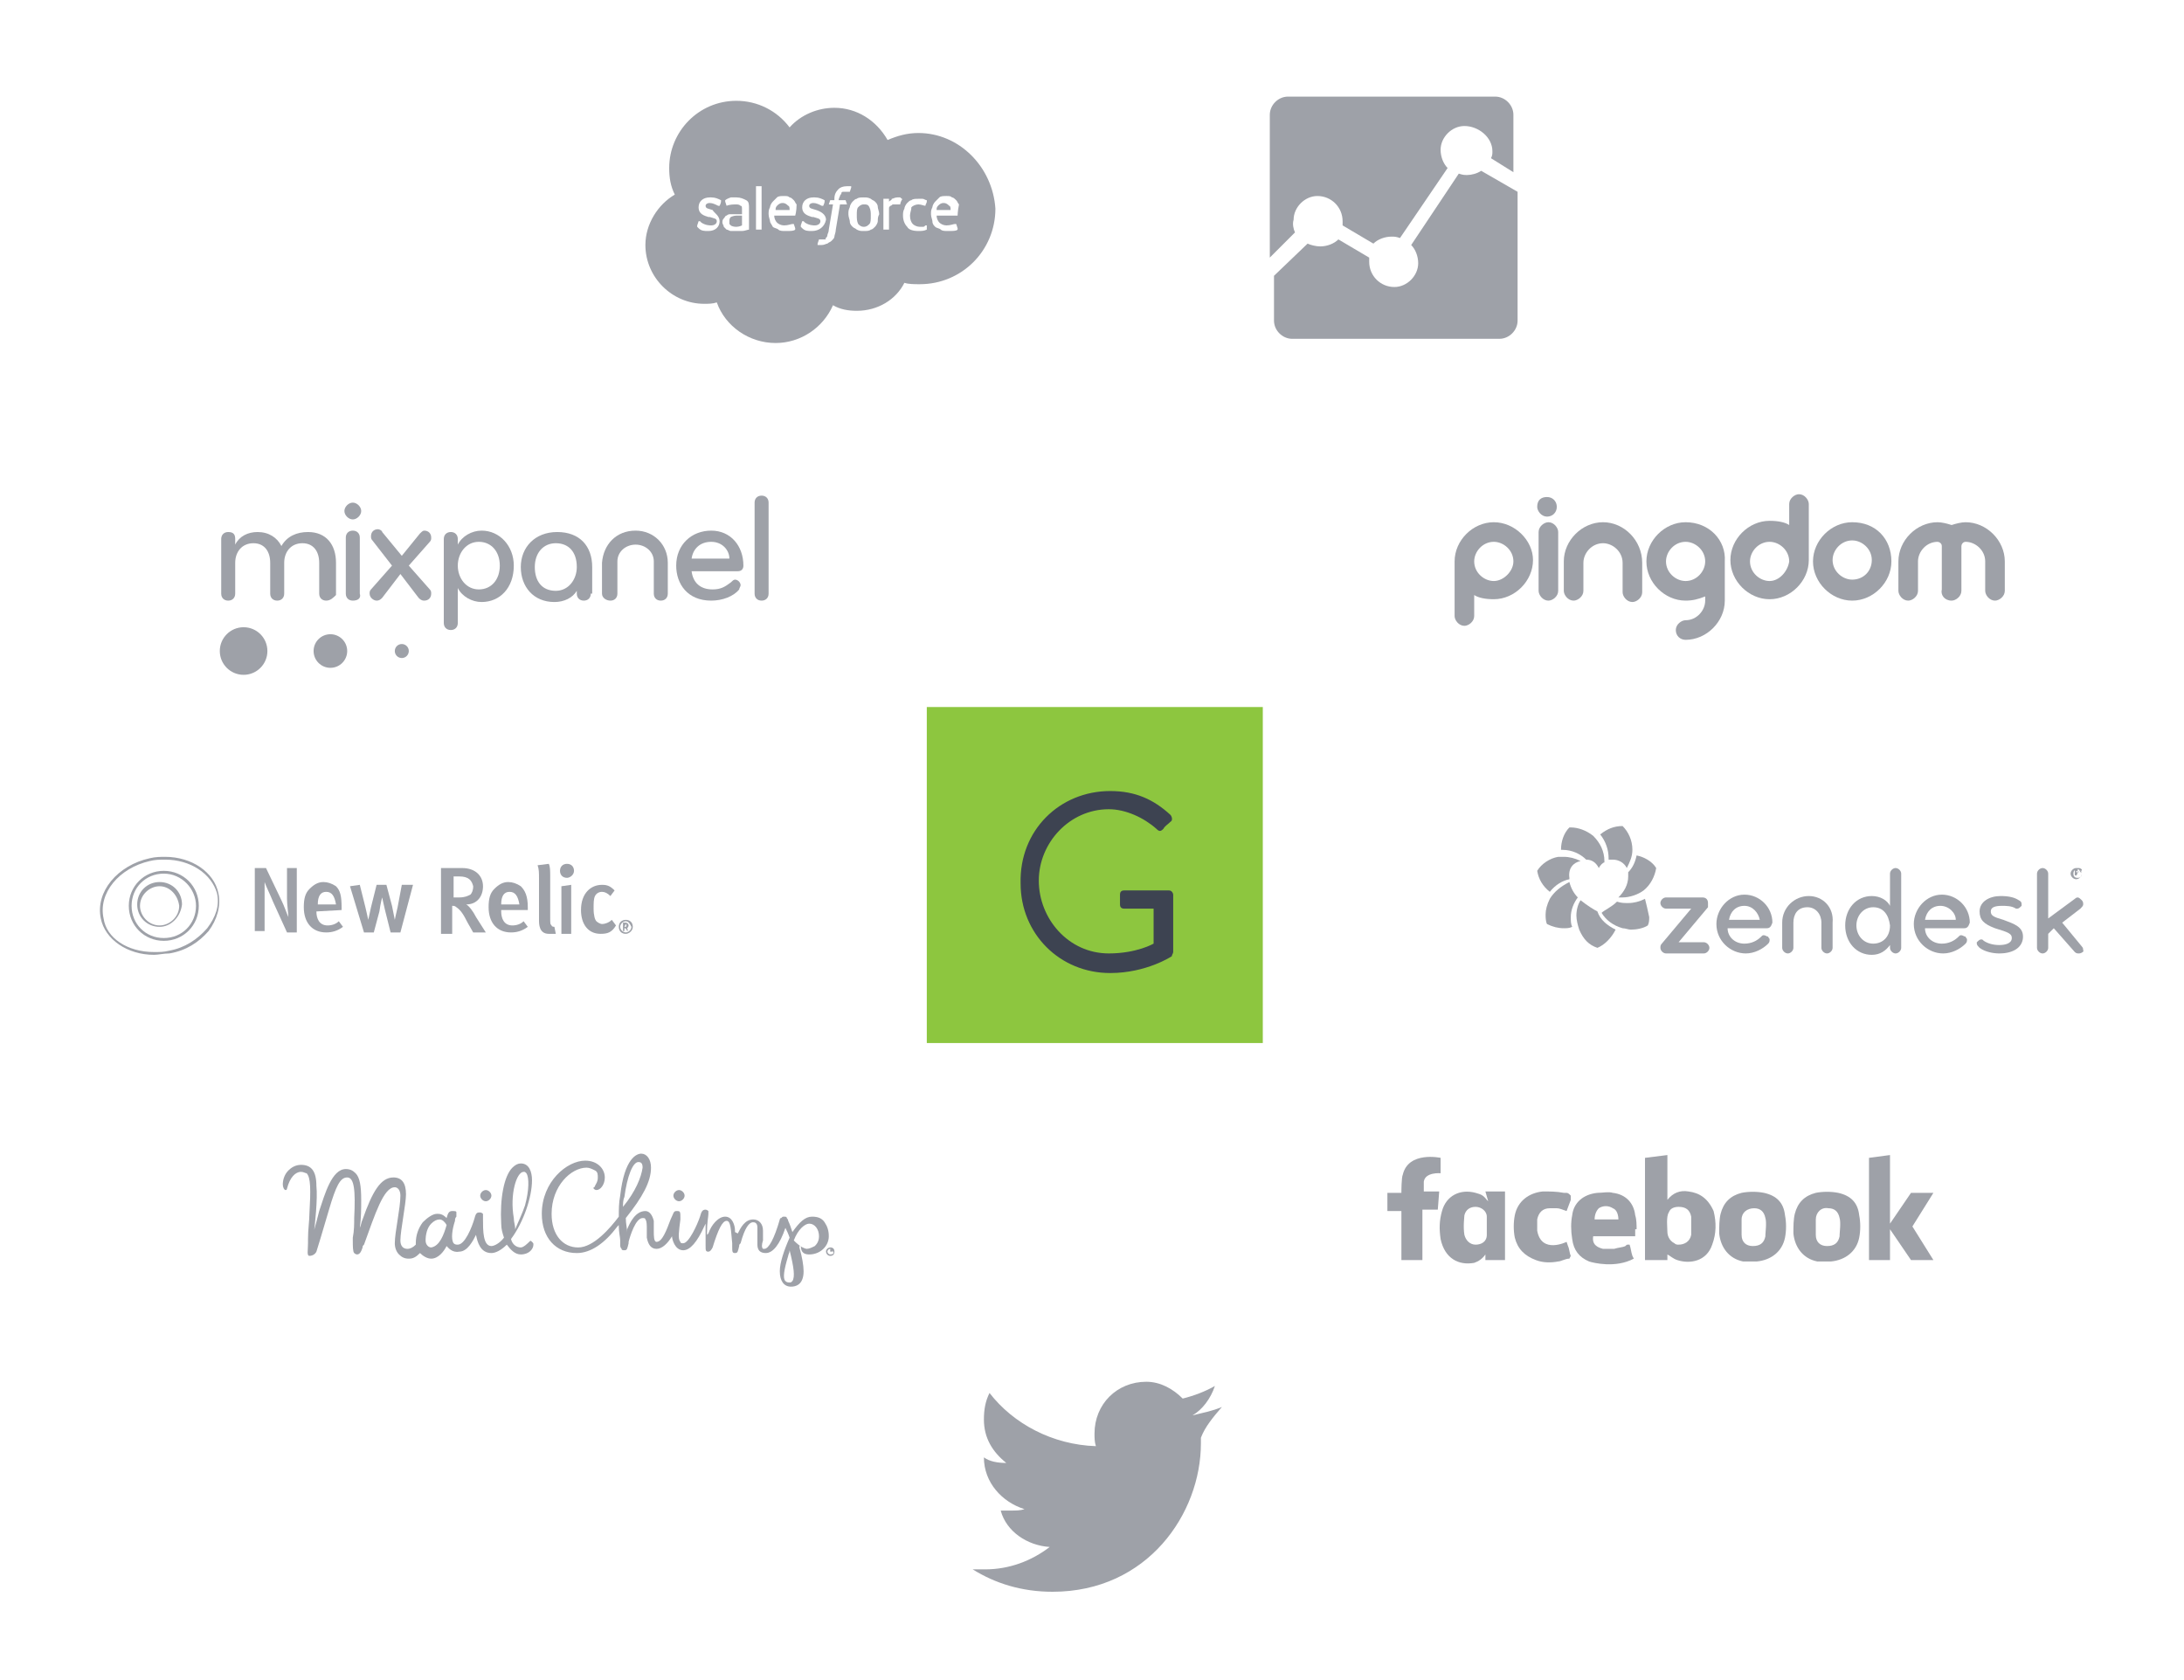 <?xml version="1.0" encoding="utf-8"?>
<!-- Generator: Adobe Illustrator 18.1.0, SVG Export Plug-In . SVG Version: 6.00 Build 0)  -->
<!DOCTYPE svg PUBLIC "-//W3C//DTD SVG 1.1//EN" "http://www.w3.org/Graphics/SVG/1.1/DTD/svg11.dtd">
<svg version="1.1" id="Layer_1" xmlns="http://www.w3.org/2000/svg" xmlns:xlink="http://www.w3.org/1999/xlink" x="0px" y="0px"
	 viewBox="0 0 156 120" enable-background="new 0 0 156 120" xml:space="preserve">
<g>
	<path fill="#8DC63F" d="M66.2,50.5h24v24h-24V50.5z"/>
	<path fill="#3D4351" d="M79.3,56.5c1.8,0,3.1,0.6,4.3,1.7c0.1,0.1,0.2,0.4,0,0.5c-0.2,0.2-0.4,0.3-0.5,0.5c-0.2,0.2-0.3,0.2-0.5,0
		c-0.9-0.8-2.2-1.4-3.4-1.4c-2.8,0-5,2.4-5,5.1s2.1,5.2,5,5.2c2,0,3.2-0.7,3.2-0.7v-2.5h-2.1c-0.2,0-0.3-0.1-0.3-0.3v-0.7
		c0-0.2,0.1-0.3,0.3-0.3h3.2c0.2,0,0.3,0.2,0.3,0.3V68c0,0.1-0.1,0.2-0.1,0.3c0,0-1.8,1.2-4.4,1.2c-3.6,0-6.4-2.8-6.4-6.4
		C72.8,59.3,75.7,56.5,79.3,56.5z"/>
</g>
<g opacity="0.5">
	<path fill="#3D4351" d="M92.5,16.6c-0.1-0.2-0.2-0.6-0.1-0.9c0-0.9,0.8-1.7,1.7-1.7c1,0,1.8,0.8,1.8,1.8c0,0.1,0,0.2,0,0.3l2.2,1.3
		c0.3-0.3,0.8-0.5,1.3-0.5c0.2,0,0.3,0,0.6,0.1l3.4-5c-0.3-0.3-0.5-0.8-0.5-1.3c0-0.9,0.8-1.7,1.7-1.7c1,0,2,0.8,2,1.8
		c0,0.2,0,0.3-0.1,0.5l1.6,1V8.2c0-0.7-0.6-1.3-1.3-1.3H92c-0.7,0-1.3,0.6-1.3,1.3v10.2L92.5,16.6z"/>
	<path fill="#3D4351" d="M105.8,12.2c-0.3,0.2-0.7,0.3-1,0.3c-0.2,0-0.3,0-0.6-0.1l-3.4,5.1c0.3,0.3,0.5,0.8,0.5,1.3
		c0,0.9-0.8,1.7-1.7,1.7c-1,0-1.8-0.8-1.8-1.8c0-0.1,0-0.2,0-0.3l-2.2-1.3c-0.3,0.3-0.8,0.5-1.3,0.5c-0.3,0-0.7-0.1-0.9-0.2
		l-2.4,2.3v3.2c0,0.7,0.6,1.3,1.3,1.3h14.8c0.7,0,1.3-0.6,1.3-1.3v-9.2L105.8,12.2z"/>
</g>
<g transform="translate(-282.321,-396.307)" opacity="0.5">
	<path fill="#3D4351" d="M369.6,496.8c-0.7,0.3-1.3,0.4-2.1,0.6c0.7-0.4,1.3-1.2,1.6-2.1c-0.7,0.4-1.5,0.7-2.3,0.9
		c-0.7-0.7-1.6-1.2-2.6-1.2c-2.1,0-3.7,1.6-3.7,3.7c0,0.3,0,0.6,0.1,0.9c-3.1-0.1-5.9-1.6-7.6-3.8c-0.3,0.6-0.4,1.2-0.4,1.9
		c0,1.3,0.6,2.3,1.6,3.1c-0.6,0-1.2-0.1-1.6-0.4l0,0c0,1.8,1.3,3.2,2.9,3.7c-0.3,0.1-0.6,0.1-1,0.1c-0.3,0-0.4,0-0.7,0
		c0.4,1.5,1.9,2.5,3.5,2.6c-1.3,1-2.9,1.6-4.6,1.6c-0.3,0-0.6,0-0.9,0c1.6,1,3.5,1.6,5.7,1.6c6.8,0,10.6-5.6,10.6-10.6
		c0-0.1,0-0.3,0-0.4C368.4,498.2,369,497.5,369.6,496.8L369.6,496.8z"/>
</g>
<g opacity="0.5">
	<path fill="#3D4351" d="M120.4,37.3c-1.5,0-2.8,1.3-2.8,2.8s1.3,2.8,2.8,2.8c0.5,0,0.9-0.1,1.4-0.3v0.3c0,0.7-0.6,1.4-1.4,1.4
		c-0.3,0-0.7,0.3-0.7,0.7c0,0.4,0.3,0.7,0.7,0.7c1.5,0,2.8-1.3,2.8-2.8v-2.8C123.3,38.6,122.1,37.3,120.4,37.3 M120.4,41.5
		c-0.7,0-1.4-0.6-1.4-1.4c0-0.7,0.6-1.4,1.4-1.4c0.7,0,1.4,0.6,1.4,1.4C121.8,40.8,121.2,41.5,120.4,41.5z"/>
	<path fill="#3D4351" d="M106.7,37.3c-1.5,0-2.8,1.3-2.8,2.8V44c0,0.3,0.3,0.7,0.7,0.7c0.3,0,0.7-0.3,0.7-0.7v-1.5
		c0.3,0.2,0.8,0.3,1.4,0.3c1.5,0,2.8-1.3,2.8-2.8C109.5,38.6,108.2,37.3,106.7,37.3 M106.7,41.5c-0.7,0-1.4-0.6-1.4-1.4
		c0-0.7,0.6-1.4,1.4-1.4c0.7,0,1.4,0.6,1.4,1.4C108.1,40.8,107.4,41.5,106.7,41.5z"/>
	<path fill="#3D4351" d="M114.5,37.3c-1.5,0-2.8,1.3-2.8,2.8v2.1c0,0.3,0.3,0.7,0.7,0.7c0.3,0,0.7-0.3,0.7-0.7v-2
		c0-0.7,0.6-1.4,1.4-1.4c0.7,0,1.4,0.6,1.4,1.4v2.1c0,0.3,0.3,0.7,0.7,0.7c0.3,0,0.7-0.3,0.7-0.7v-2.1
		C117.3,38.6,116,37.3,114.5,37.3"/>
	<path fill="#3D4351" d="M132.3,37.3c-1.5,0-2.8,1.3-2.8,2.8s1.3,2.8,2.8,2.8s2.8-1.3,2.8-2.8C135.1,38.5,134,37.3,132.3,37.3
		 M132.3,41.4c-0.7,0-1.4-0.6-1.4-1.4c0-0.7,0.6-1.4,1.4-1.4c0.7,0,1.4,0.6,1.4,1.4C133.7,40.8,133.1,41.4,132.3,41.4z"/>
	<path fill="#3D4351" d="M128.5,35.3c-0.3,0-0.7,0.3-0.7,0.7v1.5c-0.3-0.2-0.8-0.3-1.4-0.3c-1.5,0-2.8,1.3-2.8,2.8s1.3,2.8,2.8,2.8
		s2.8-1.3,2.8-2.8V36C129.2,35.7,128.9,35.3,128.5,35.3 M126.4,41.5c-0.7,0-1.4-0.6-1.4-1.4c0-0.7,0.6-1.4,1.4-1.4
		c0.7,0,1.4,0.6,1.4,1.4C127.7,40.8,127.1,41.5,126.4,41.5z"/>
	<path fill="#3D4351" d="M110.6,37.3c-0.3,0-0.7,0.3-0.7,0.7v4.2c0,0.3,0.3,0.7,0.7,0.7c0.3,0,0.7-0.3,0.7-0.7V38
		C111.3,37.7,111,37.3,110.6,37.3"/>
	<path fill="#3D4351" d="M109.8,36.2c0,0.3,0.3,0.7,0.7,0.7s0.7-0.3,0.7-0.7c0-0.4-0.3-0.7-0.7-0.7S109.8,35.7,109.8,36.2"/>
	<path fill="#3D4351" d="M139.4,42.9c0.3,0,0.7-0.3,0.7-0.7V39c0-0.1,0.1-0.3,0.3-0.3c0.7,0,1.4,0.6,1.4,1.4v2.1
		c0,0.3,0.3,0.7,0.7,0.7c0.3,0,0.7-0.3,0.7-0.7v-2.1c0-1.5-1.3-2.8-2.8-2.8c-0.3,0-0.7,0.1-1,0.2c-0.3-0.1-0.7-0.2-1-0.2
		c-1.5,0-2.8,1.3-2.8,2.8v2.1c0,0.3,0.3,0.7,0.7,0.7c0.3,0,0.7-0.3,0.7-0.7v-2.1c0-0.7,0.6-1.4,1.4-1.4c0.1,0,0.3,0.1,0.3,0.3v3.1
		C138.6,42.5,138.9,42.9,139.4,42.9"/>
</g>
<g id="outlined_1_" opacity="0.5">
	<g>
		<circle fill="#3D4351" cx="17.4" cy="46.5" r="1.7"/>
		<circle fill="#3D4351" cx="23.6" cy="46.5" r="1.2"/>
		<circle fill="#3D4351" cx="28.7" cy="46.5" r="0.5"/>
	</g>
	<g>
		<path fill="#3D4351" d="M23.3,42.9c-0.3,0-0.5-0.2-0.5-0.5v-2.2c0-0.8-0.4-1.4-1.2-1.4c-0.8,0-1.3,0.6-1.3,1.4v2.2
			c0,0.3-0.2,0.5-0.5,0.5c-0.3,0-0.5-0.2-0.5-0.5v-2.2c0-0.8-0.4-1.4-1.2-1.4s-1.3,0.6-1.3,1.4v2.2c0,0.3-0.2,0.5-0.5,0.5
			c-0.3,0-0.5-0.2-0.5-0.5v-3.9c0-0.3,0.2-0.5,0.5-0.5c0.4,0,0.5,0.2,0.5,0.5v0.4c0.3-0.6,0.9-0.9,1.6-0.9c0.8,0,1.4,0.4,1.7,1
			c0.4-0.7,1.1-1,1.9-1c1.3,0,2,0.9,2,2.2v2.3C23.8,42.7,23.6,42.9,23.3,42.9z"/>
		<path fill="#3D4351" d="M25.2,35.9c0.3,0,0.6,0.3,0.6,0.6s-0.3,0.6-0.6,0.6c-0.3,0-0.6-0.3-0.6-0.6S24.9,35.9,25.2,35.9z
			 M25.2,42.9c-0.3,0-0.5-0.2-0.5-0.5v-4c0-0.3,0.2-0.5,0.5-0.5c0.3,0,0.5,0.2,0.5,0.5v4C25.8,42.7,25.6,42.9,25.2,42.9z"/>
		<path fill="#3D4351" d="M28.7,39.7l1.3-1.6c0.1-0.1,0.2-0.2,0.3-0.2c0.3,0,0.5,0.2,0.5,0.5c0,0.1,0,0.2-0.1,0.3l-1.5,1.7l1.5,1.7
			c0.1,0.1,0.1,0.2,0.1,0.3c0,0.3-0.2,0.5-0.5,0.5c-0.2,0-0.3-0.1-0.4-0.2l-1.3-1.7l-1.3,1.7c-0.1,0.1-0.2,0.2-0.4,0.2
			c-0.2,0-0.5-0.2-0.5-0.5c0-0.1,0-0.2,0.1-0.3l1.5-1.7l-1.4-1.8c-0.1-0.1-0.1-0.2-0.1-0.3c0-0.3,0.2-0.5,0.5-0.5
			c0.1,0,0.3,0.1,0.3,0.2L28.7,39.7z"/>
		<path fill="#3D4351" d="M34.4,43c-0.7,0-1.4-0.4-1.7-1v2.5c0,0.3-0.2,0.5-0.5,0.5c-0.3,0-0.5-0.2-0.5-0.5v-6
			c0-0.3,0.2-0.5,0.5-0.5c0.3,0,0.5,0.2,0.5,0.5v0.4c0.3-0.6,1-1,1.7-1c1.3,0,2.3,1.1,2.3,2.5C36.7,42,35.7,43,34.4,43z M34.2,38.7
			c-0.9,0-1.5,0.8-1.5,1.7c0,0.9,0.6,1.7,1.5,1.7c0.9,0,1.5-0.7,1.5-1.7C35.7,39.4,35.1,38.7,34.2,38.7z"/>
		<path fill="#3D4351" d="M42.2,42.4c0,0.3-0.2,0.5-0.5,0.5c-0.3,0-0.5-0.2-0.5-0.5v-0.2c-0.3,0.5-0.9,0.8-1.6,0.8
			c-1.5,0-2.4-1.1-2.4-2.5c0-1.4,1-2.5,2.6-2.5c1.6,0,2.5,1,2.5,2.5V42.4L42.2,42.4z M39.7,38.8c-0.9,0-1.5,0.7-1.5,1.7
			c0,1,0.5,1.7,1.5,1.7c0.9,0,1.5-0.8,1.5-1.7C41.2,39.4,40.6,38.8,39.7,38.8z"/>
		<path fill="#3D4351" d="M45.4,37.9c1.3,0,2.3,1,2.3,2.3v2.2c0,0.3-0.2,0.5-0.5,0.5s-0.5-0.2-0.5-0.5v-2.3c0-0.7-0.6-1.2-1.3-1.2
			s-1.3,0.5-1.3,1.2v2.3c0,0.3-0.2,0.5-0.5,0.5S43,42.7,43,42.4v-2.2C43.1,38.9,44,37.9,45.4,37.9z"/>
		<path fill="#3D4351" d="M53.1,40.4c0,0.2-0.1,0.4-0.4,0.4h-3.3c0.1,0.8,0.6,1.3,1.5,1.3c0.6,0,0.9-0.2,1.3-0.5
			c0.1-0.1,0.2-0.2,0.3-0.2c0.2,0,0.4,0.2,0.4,0.4c0,0.1-0.1,0.2-0.1,0.3c-0.4,0.5-1.2,0.8-2,0.8c-1.7,0-2.5-1.2-2.5-2.5
			c0-1.5,1.1-2.5,2.5-2.5C52.2,37.9,53.1,39,53.1,40.4z M50.8,38.7c-0.8,0-1.3,0.5-1.4,1.2h2.7C52.1,39.3,51.6,38.7,50.8,38.7z"/>
		<path fill="#3D4351" d="M54.4,42.9c-0.3,0-0.5-0.2-0.5-0.5v-6.5c0-0.3,0.2-0.5,0.5-0.5s0.5,0.2,0.5,0.5v6.5
			C54.9,42.7,54.7,42.9,54.4,42.9z"/>
	</g>
</g>
<g opacity="0.5">
	<path fill="#3D4351" d="M61.7,14.6c-0.2,0-0.3,0.1-0.4,0.2c-0.1,0.1-0.1,0.3-0.1,0.6c0,0.2,0,0.4,0.1,0.6c0.1,0.1,0.2,0.2,0.4,0.2
		c0.2,0,0.3-0.1,0.4-0.2c0.1-0.1,0.1-0.3,0.1-0.6c0-0.2,0-0.4-0.1-0.6C62,14.6,61.9,14.6,61.7,14.6z"/>
	<path fill="#3D4351" d="M55.9,14.5c-0.2,0-0.3,0.1-0.4,0.2c-0.1,0.1-0.1,0.2-0.1,0.3h1c0-0.1,0-0.3-0.1-0.3
		C56.2,14.6,56.1,14.5,55.9,14.5z"/>
	<path fill="#3D4351" d="M52.2,15.5c-0.1,0.1-0.1,0.2-0.1,0.3c0,0.1,0,0.1,0,0.2c0,0,0,0,0.1,0.1c0,0,0.1,0.1,0.4,0.1
		c0.2,0,0.4-0.1,0.4-0.1v-0.7c0,0-0.2,0-0.4,0C52.4,15.4,52.2,15.5,52.2,15.5z"/>
	<path fill="#3D4351" d="M65.6,9.5c-0.8,0-1.5,0.2-2.2,0.5c-0.8-1.4-2.2-2.3-3.8-2.3c-1.2,0-2.4,0.5-3.2,1.4
		c-0.9-1.2-2.3-1.9-3.8-1.9c-2.7,0-4.8,2.2-4.8,4.8c0,0.7,0.1,1.3,0.4,1.9c-1.2,0.7-2.1,2.1-2.1,3.6c0,2.3,1.9,4.2,4.2,4.2
		c0.3,0,0.6,0,0.9-0.1c0.6,1.7,2.3,2.9,4.2,2.9c1.8,0,3.4-1.1,4.1-2.7c0.5,0.3,1.1,0.4,1.7,0.4c1.5,0,2.8-0.8,3.4-2
		c0.3,0.1,0.7,0.1,1.1,0.1c3,0,5.4-2.4,5.4-5.4C70.9,11.9,68.5,9.5,65.6,9.5z M51.4,15.8c0,0.4-0.3,0.7-0.8,0.7
		c-0.3,0-0.5,0-0.7-0.2c0,0-0.1-0.1-0.1-0.1c0,0,0,0,0-0.1l0.1-0.3c0,0,0.1,0,0.1,0c0,0,0,0,0.1,0.1c0.3,0.2,0.6,0.2,0.7,0.2
		c0.2,0,0.4-0.1,0.4-0.3l0,0c0-0.2-0.2-0.2-0.5-0.3l-0.1,0c-0.3-0.1-0.7-0.2-0.7-0.7l0,0c0-0.4,0.3-0.7,0.8-0.7h0.1
		c0.3,0,0.5,0.1,0.7,0.2c0,0,0,0,0,0.1s-0.1,0.3-0.1,0.3c0,0-0.1,0-0.1,0c-0.2-0.1-0.4-0.2-0.6-0.2c-0.2,0-0.3,0.1-0.3,0.2l0,0
		c0,0.2,0.2,0.2,0.5,0.3h0C51,15.2,51.4,15.4,51.4,15.8L51.4,15.8z M53.5,16.4C53.5,16.4,53.4,16.4,53.5,16.4
		c-0.1,0-0.3,0.1-0.5,0.1c-0.1,0-0.3,0-0.4,0c-0.1,0-0.3,0-0.4,0c-0.1,0-0.2-0.1-0.3-0.1c-0.1-0.1-0.1-0.1-0.2-0.2
		c0-0.1-0.1-0.2-0.1-0.3c0-0.1,0-0.2,0.1-0.3c0.1-0.1,0.1-0.2,0.2-0.2c0.1-0.1,0.2-0.1,0.3-0.1c0.1,0,0.2,0,0.4,0c0.1,0,0.2,0,0.2,0
		c0,0,0.1,0,0.2,0V15c0-0.2,0-0.3-0.1-0.3c-0.1-0.1-0.2-0.1-0.4-0.1c0,0-0.4,0-0.6,0.1h0c0,0,0,0,0,0l-0.1-0.3c0,0,0-0.1,0-0.1
		c0.1-0.1,0.4-0.2,0.4-0.2c0.1,0,0.3,0,0.4,0c0.3,0,0.5,0.1,0.7,0.2c0.2,0.1,0.2,0.3,0.2,0.6L53.5,16.4
		C53.5,16.3,53.5,16.4,53.5,16.4z M54.4,16.4C54.4,16.4,54.4,16.4,54.4,16.4l-0.4,0c0,0,0,0,0,0v-3.1c0,0,0,0,0,0h0.4c0,0,0,0,0,0
		V16.4z M56.8,15.4C56.8,15.4,56.8,15.4,56.8,15.4l-1.5,0c0,0.2,0.1,0.4,0.2,0.5c0.1,0.1,0.3,0.2,0.5,0.2c0.3,0,0.5-0.1,0.6-0.1
		c0,0,0,0,0.1,0l0.1,0.3c0,0,0,0.1,0,0.1c-0.1,0.1-0.3,0.1-0.7,0.1c-0.2,0-0.4,0-0.5-0.1c-0.1-0.1-0.3-0.1-0.4-0.2
		C55.1,16,55,15.9,55,15.8c0-0.1-0.1-0.3-0.1-0.5c0-0.2,0-0.3,0.1-0.5c0-0.1,0.1-0.3,0.2-0.4c0.1-0.1,0.2-0.2,0.3-0.3
		c0.1-0.1,0.3-0.1,0.5-0.1c0.2,0,0.3,0,0.4,0.1c0.1,0,0.2,0.1,0.3,0.2c0.1,0.1,0.1,0.2,0.2,0.3C56.9,15.1,56.8,15.4,56.8,15.4z
		 M58,16.5c-0.3,0-0.5,0-0.7-0.2c0,0-0.1-0.1-0.1-0.1c0,0,0,0,0-0.1l0.1-0.3c0,0,0.1,0,0.1,0c0,0,0,0,0.1,0.1
		c0.3,0.2,0.6,0.2,0.7,0.2c0.2,0,0.4-0.1,0.4-0.3l0,0c0-0.2-0.2-0.2-0.5-0.3l-0.1,0c-0.3-0.1-0.7-0.2-0.7-0.7l0,0
		c0-0.4,0.3-0.7,0.8-0.7h0.1c0.3,0,0.5,0.1,0.7,0.2c0,0,0,0,0,0.1s-0.1,0.3-0.1,0.3c0,0-0.1,0-0.1,0c-0.2-0.1-0.4-0.2-0.6-0.2
		s-0.3,0.1-0.3,0.2l0,0c0,0.2,0.2,0.2,0.5,0.3h0c0.3,0.1,0.7,0.3,0.7,0.7l0,0C58.9,16.2,58.5,16.5,58,16.5z M60.5,14.6
		C60.5,14.6,60.5,14.6,60.5,14.6l-0.5,0l-0.3,1.8c0,0.2-0.1,0.4-0.1,0.5s-0.1,0.2-0.2,0.3c-0.1,0.1-0.2,0.1-0.3,0.2
		c-0.1,0-0.2,0.1-0.4,0.1c-0.1,0-0.1,0-0.2,0c-0.1,0-0.1,0-0.1,0s0,0,0-0.1c0,0,0.1-0.3,0.1-0.3c0,0,0.1,0,0.1,0c0,0,0,0,0.1,0
		s0.1,0,0.1,0c0.1,0,0.1,0,0.2,0C58.9,17,59,17,59,17s0.1-0.1,0.1-0.2c0-0.1,0.1-0.2,0.1-0.4l0.3-1.8h-0.3c0,0-0.1,0,0,0l0.1-0.3
		c0,0,0,0,0,0h0.3l0-0.1c0-0.3,0.1-0.5,0.3-0.7c0.1-0.1,0.3-0.2,0.6-0.2c0.1,0,0.1,0,0.2,0s0.1,0,0.1,0c0,0,0,0,0,0.1l-0.1,0.3
		c0,0,0,0-0.1,0c0,0,0,0-0.1,0c0,0-0.1,0-0.1,0c-0.1,0-0.1,0-0.2,0c0,0-0.1,0-0.1,0.1s-0.1,0.1-0.1,0.2c-0.1,0.2-0.1,0.3-0.1,0.3
		h0.5c0,0,0.1,0,0,0L60.5,14.6z M62.7,15.8c0,0.1-0.1,0.3-0.2,0.4c-0.1,0.1-0.2,0.2-0.3,0.2c-0.1,0.1-0.3,0.1-0.5,0.1
		c-0.2,0-0.3,0-0.5-0.1c-0.1-0.1-0.2-0.1-0.3-0.2c-0.1-0.1-0.2-0.2-0.2-0.4c0-0.1-0.1-0.3-0.1-0.5c0-0.2,0-0.3,0.1-0.5
		c0-0.1,0.1-0.3,0.2-0.4c0.1-0.1,0.2-0.2,0.3-0.2c0.1-0.1,0.3-0.1,0.5-0.1c0.2,0,0.3,0,0.5,0.1c0.1,0.1,0.2,0.1,0.3,0.2
		c0.1,0.1,0.2,0.2,0.2,0.4c0,0.1,0.1,0.3,0.1,0.5C62.7,15.5,62.7,15.6,62.7,15.8z M64.4,14.3c0,0-0.1,0.2-0.1,0.3c0,0,0,0-0.1,0
		c0,0-0.1,0-0.2,0c-0.1,0-0.1,0-0.2,0s-0.1,0.1-0.2,0.1c-0.1,0.1-0.1,0.1-0.1,0.2c0,0.1,0,0.2,0,0.4v1.1c0,0,0,0,0,0h-0.4
		c0,0,0,0,0,0v-2.2c0,0,0,0,0,0h0.4c0,0,0,0,0,0v0.2c0.1-0.1,0.2-0.1,0.2-0.2c0.1,0,0.2-0.1,0.4-0.1c0.1,0,0.2,0,0.2,0
		C64.4,14.2,64.5,14.2,64.4,14.3z M66.2,16.4c-0.2,0.1-0.4,0.1-0.6,0.1c-0.4,0-0.7-0.1-0.8-0.3c-0.2-0.2-0.3-0.5-0.3-0.8
		c0-0.2,0-0.3,0.1-0.5c0-0.1,0.1-0.3,0.2-0.4c0.1-0.1,0.2-0.2,0.3-0.2c0.1-0.1,0.3-0.1,0.5-0.1c0.1,0,0.2,0,0.3,0
		c0.1,0,0.2,0.1,0.3,0.1c0,0,0,0,0,0.1c0,0.1-0.1,0.2-0.1,0.3c0,0,0,0,0,0c-0.1,0-0.3-0.1-0.5-0.1c-0.2,0-0.4,0.1-0.5,0.2
		C65.1,15,65,15.2,65,15.4c0,0.3,0.1,0.5,0.2,0.6c0.1,0.1,0.3,0.2,0.5,0.2c0.1,0,0.2,0,0.2,0c0.1,0,0.1,0,0.2-0.1c0,0,0,0,0.1,0
		L66.2,16.4C66.3,16.4,66.2,16.4,66.2,16.4z M68.4,15.4C68.4,15.4,68.3,15.4,68.4,15.4l-1.5,0c0,0.2,0.1,0.4,0.2,0.5
		c0.1,0.1,0.3,0.2,0.5,0.2c0.3,0,0.5-0.1,0.6-0.1c0,0,0,0,0.1,0l0.1,0.3c0,0,0,0.1,0,0.1c-0.1,0.1-0.3,0.1-0.7,0.1
		c-0.2,0-0.4,0-0.5-0.1c-0.1-0.1-0.3-0.1-0.4-0.2c-0.1-0.1-0.2-0.2-0.2-0.4c0-0.1-0.1-0.3-0.1-0.5c0-0.2,0-0.3,0.1-0.5
		c0-0.1,0.1-0.3,0.2-0.4c0.1-0.1,0.2-0.2,0.3-0.3c0.1-0.1,0.3-0.1,0.5-0.1s0.3,0,0.4,0.1c0.1,0,0.2,0.1,0.3,0.2
		c0.1,0.1,0.1,0.2,0.2,0.3C68.4,15.1,68.4,15.4,68.4,15.4z"/>
	<path fill="#3D4351" d="M67.4,14.5c-0.2,0-0.3,0.1-0.4,0.2c-0.1,0.1-0.1,0.2-0.1,0.3h1c0-0.1,0-0.3-0.1-0.3
		C67.7,14.6,67.6,14.5,67.4,14.5z"/>
</g>
<g opacity="0.5">
	<g>
		<g>
			<path fill="#3D4351" d="M117.5,64.2c-0.4,0.2-0.8,0.3-1.2,0.3c-0.3,0-0.5,0-0.8-0.1c-0.4,0.4-0.9,0.6-1.1,0.8
				c0.3,0.5,0.8,0.9,1.5,1.1c0.2,0,0.4,0.1,0.6,0.1c0.4,0,0.9-0.1,1.2-0.3c0.1-0.2,0.1-0.4,0.1-0.6C117.7,65,117.6,64.6,117.5,64.2z
				"/>
		</g>
		<g>
			<path fill="#3D4351" d="M117,61.1C117,61.1,117,61.1,117,61.1L117,61.1C117,61.1,117,61.1,117,61.1z"/>
			<path fill="#3D4351" d="M116.9,61.1c-0.1,0.5-0.3,0.9-0.6,1.2c0,0.1,0,0.2,0,0.3c0,0.6-0.3,1.1-0.7,1.5c0.1,0,0.2,0,0.3,0
				c0.5,0,1.1-0.2,1.5-0.5c0.5-0.4,0.8-1,0.9-1.6c-0.3-0.5-0.9-0.8-1.4-0.9C117,61.1,117,61.1,116.9,61.1L116.9,61.1z"/>
		</g>
		<g>
			<path fill="#3D4351" d="M116.6,60.7c0-0.7-0.3-1.3-0.7-1.7h0c-0.6,0-1.1,0.2-1.6,0.6c0.4,0.5,0.6,1.1,0.6,1.7c0,0,0,0.1,0,0.1
				c0.1,0,0.2,0,0.3,0c0,0,0,0,0,0c0.4,0,0.8,0.2,1,0.6C116.4,61.6,116.6,61.2,116.6,60.7z"/>
		</g>
		<g>
			<path fill="#3D4351" d="M112.2,59.1c0,0-0.1,0-0.1,0c-0.4,0.4-0.6,1-0.6,1.6v0c0,0,0.1,0,0.1,0c0.7,0,1.3,0.3,1.7,0.7
				c0.4,0,0.7,0.2,0.9,0.6c0.1-0.2,0.3-0.4,0.4-0.4c0,0,0-0.1,0-0.1c0-0.7-0.3-1.3-0.8-1.8C113.3,59.3,112.7,59.1,112.2,59.1z"/>
		</g>
		<g>
			<path fill="#3D4351" d="M112.9,61.5L112.9,61.5L112.9,61.5z"/>
			<path fill="#3D4351" d="M112.9,61.5c-0.4-0.2-0.8-0.3-1.2-0.3c-0.1,0-0.3,0-0.4,0c-0.6,0.1-1.2,0.5-1.5,1
				c0.1,0.6,0.4,1.1,0.9,1.5c0.4-0.5,0.9-0.8,1.4-0.9c0,0,0-0.1,0-0.1C112,62,112.4,61.6,112.9,61.5z"/>
		</g>
		<g>
			<path fill="#3D4351" d="M110.7,64.2c-0.2,0.4-0.3,0.8-0.3,1.1c0,0.2,0,0.5,0.1,0.7c0.4,0.2,0.8,0.3,1.2,0.3c0.2,0,0.4,0,0.6-0.1
				c-0.1-0.2-0.1-0.4-0.1-0.7c0-0.5,0.2-1,0.5-1.4c-0.3-0.3-0.5-0.7-0.6-1.1C111.5,63.3,111,63.7,110.7,64.2z"/>
		</g>
		<g>
			<rect x="112.8" y="66.5" fill="#3D4351" width="0" height="0"/>
			<path fill="#3D4351" d="M114.1,67.7c0.5-0.2,1-0.7,1.3-1.3c-0.6-0.3-1.1-0.7-1.3-1.3c-0.2-0.1-0.7-0.4-1.2-0.8
				c-0.2,0.3-0.3,0.7-0.3,1.1c0,0.3,0.1,0.7,0.2,1C113.1,67.1,113.5,67.5,114.1,67.7z"/>
			<polygon fill="#3D4351" points="112.8,66.5 112.8,66.5 112.8,66.5 			"/>
		</g>
		<g>
			<path fill="#3D4351" d="M122,64.8l-2.1,2.5h1.8c0.2,0,0.4,0.2,0.4,0.4c0,0.2-0.2,0.4-0.4,0.4H119c-0.2,0-0.4-0.2-0.4-0.4
				c0-0.1,0-0.2,0.1-0.3l2.1-2.5H119c-0.2,0-0.4-0.2-0.4-0.4c0-0.2,0.2-0.4,0.4-0.4h2.6c0.3,0,0.4,0.2,0.4,0.4
				C122,64.6,122,64.7,122,64.8z"/>
			<path fill="#3D4351" d="M126.2,66.3c0,0,0,0-2.8,0c0,0.6,0.5,1.1,1.2,1.1c0.5,0,0.9-0.2,1.2-0.5c0.1-0.1,0.1-0.1,0.2-0.1
				c0.1,0,0.2,0.1,0.3,0.1c0,0.1,0.1,0.1,0.1,0.2c0,0.1,0,0.2-0.1,0.3c-0.4,0.4-1,0.7-1.6,0.7c-1.1,0-2.1-0.9-2.1-2.1
				c0-1.1,0.9-2.1,2-2.1s2,0.9,2,2C126.5,66.2,126.4,66.3,126.2,66.3z M124.6,64.7c-0.6,0-1,0.4-1.1,1c1.4,0,2.2,0,2.2,0
				C125.6,65.2,125.2,64.7,124.6,64.7z"/>
			<path fill="#3D4351" d="M135.4,68.1c-0.2,0-0.4-0.2-0.4-0.4v-0.2c-0.3,0.4-0.7,0.7-1.3,0.7c-1.1,0-1.9-0.9-1.9-2.1
				c0-1.2,0.8-2.1,1.9-2.1c0.6,0,1.1,0.3,1.3,0.7v-2.3c0-0.2,0.2-0.4,0.4-0.4c0.2,0,0.4,0.2,0.4,0.4v5.3
				C135.8,67.9,135.6,68.1,135.4,68.1z M133.8,64.8c-0.7,0-1.2,0.6-1.2,1.3c0,0.7,0.5,1.3,1.2,1.3c0.7,0,1.2-0.5,1.2-1.3
				C134.9,65.3,134.5,64.8,133.8,64.8z"/>
			<path fill="#3D4351" d="M140.3,66.3c0,0,0,0-2.8,0c0,0.6,0.5,1.1,1.2,1.1c0.5,0,0.9-0.2,1.2-0.5c0.1-0.1,0.1-0.1,0.2-0.1
				c0.1,0,0.2,0.1,0.3,0.1c0,0.1,0.1,0.1,0.1,0.2c0,0.1,0,0.2-0.1,0.3c-0.4,0.4-1,0.7-1.6,0.7c-1.1,0-2.1-0.9-2.1-2.1
				c0-1.1,0.9-2.1,2-2.1s2,0.9,2,2C140.6,66.2,140.5,66.3,140.3,66.3z M138.6,64.7c-0.6,0-1,0.4-1.1,1c1.4,0,2.2,0,2.2,0
				C139.7,65.2,139.2,64.7,138.6,64.7z"/>
			<path fill="#3D4351" d="M142.8,68.1c-0.4,0-1-0.1-1.4-0.4c-0.1-0.1-0.2-0.2-0.2-0.3c0,0,0-0.1,0-0.1c0.1-0.1,0.2-0.2,0.3-0.2
				c0.1,0,0.1,0,0.2,0.1c0.3,0.2,0.7,0.3,1.1,0.3c0.4,0,0.9-0.1,0.9-0.5c0-0.3-0.2-0.4-1.2-0.7c-0.8-0.3-1.1-0.6-1.1-1.2
				c0-0.7,0.7-1.1,1.5-1.1c0.6,0,1,0.1,1.3,0.3c0.2,0.1,0.2,0.2,0.2,0.3c0,0,0,0.1,0,0.1c-0.1,0.1-0.2,0.2-0.3,0.2c0,0-0.1,0-0.1,0
				c-0.3-0.2-0.7-0.2-1-0.2c-0.5,0-0.8,0.1-0.8,0.4c0,0.3,0.2,0.4,0.9,0.6c0.8,0.3,1.4,0.5,1.4,1.2
				C144.5,67.6,143.9,68.1,142.8,68.1z"/>
			<path fill="#3D4351" d="M148.5,68.1c-0.1,0-0.2,0-0.3-0.1l-1.5-1.7l-0.4,0.4v1c0,0.2-0.2,0.4-0.4,0.4c-0.2,0-0.4-0.2-0.4-0.4
				v-5.3c0-0.2,0.2-0.4,0.4-0.4s0.4,0.2,0.4,0.4v3.2l1.9-1.4c0.1-0.1,0.2-0.1,0.2-0.1c0.1,0,0.2,0.1,0.3,0.2
				c0.1,0.1,0.1,0.2,0.1,0.3c0,0.1-0.1,0.2-0.2,0.3l-1.3,1l1.4,1.7c0.1,0.1,0.1,0.2,0.1,0.3C148.9,67.9,148.7,68.1,148.5,68.1z"/>
			<path fill="#3D4351" d="M129.2,64c-1,0-1.9,0.8-1.9,1.9v1.8c0,0.2,0.2,0.4,0.4,0.4c0.2,0,0.4-0.2,0.4-0.4v-1.8
				c0-0.6,0.3-1.1,1-1.1c0.6,0,1,0.5,1,1.1v1.8c0,0.2,0.2,0.4,0.4,0.4s0.4-0.2,0.4-0.4v-1.8C131,64.8,130.2,64,129.2,64z"/>
		</g>
	</g>
	<g>
		<path fill="#3D4351" d="M147.9,62.4c0-0.2,0.2-0.4,0.4-0.4s0.4,0.2,0.4,0.4c0,0.2-0.2,0.4-0.4,0.4
			C148.1,62.8,147.9,62.6,147.9,62.4z M148.7,62.4c0-0.2-0.1-0.3-0.3-0.3c-0.2,0-0.3,0.1-0.3,0.3c0,0.2,0.1,0.3,0.3,0.3
			C148.6,62.7,148.7,62.6,148.7,62.4z M148.2,62.5v-0.4c0,0,0-0.1,0.1-0.1h0.2c0.1,0,0.2,0.1,0.2,0.1c0,0.1,0,0.1-0.1,0.1l0.1,0.1v0
			c0,0,0,0,0,0c0,0,0,0-0.1,0l-0.1-0.2h-0.1l0,0v0.1C148.4,62.5,148.3,62.6,148.2,62.5C148.2,62.6,148.2,62.6,148.2,62.5z
			 M148.5,62.3C148.5,62.2,148.4,62.2,148.5,62.3l-0.2-0.1l0,0v0.1l0,0L148.5,62.3C148.4,62.3,148.5,62.3,148.5,62.3z"/>
	</g>
</g>
<g opacity="0.5">
	<g>
		<path fill="#3D4351" d="M31.4,87.2L31.4,87.2L31.4,87.2z"/>
		<path fill="#3D4351" d="M57.8,89.6L57.8,89.6c0.8,0,1.4-0.6,1.4-1.3c0-0.4-0.1-0.7-0.3-1c-0.2-0.3-0.5-0.4-0.9-0.4l0,0
			c-0.5,0-0.9,0.4-1.4,1.1l0,0.1l0-0.1c-0.1-0.3-0.2-0.6-0.3-0.8c0-0.1-0.1-0.2-0.1-0.2c0-0.1-0.1-0.1-0.2-0.1c-0.1,0-0.1,0-0.2,0.1
			c-0.1,0-0.1,0.1-0.1,0.1l0,0c-0.4,1.4-0.8,2.1-1.1,2.1c0,0-0.1,0-0.1,0c-0.1-0.1-0.1-0.3,0-0.6c0-0.2,0-0.5,0-0.7
			c0-0.5-0.3-0.8-0.7-0.8c-0.6,0-0.9,0.6-1.1,1L52.5,88v-0.1c0-0.4-0.2-1-0.7-1c-0.5,0-1,0.6-1.2,1.2l-0.1,0.1v-0.2
			c0-0.7,0.1-1.1,0.1-1.3c0-0.1,0-0.2,0-0.2s-0.1-0.1-0.2-0.1c-0.2,0-0.3,0.1-0.4,0.5c-0.2,0.6-0.8,1.9-1.2,1.9
			c-0.1,0-0.2,0-0.2-0.1c-0.2-0.2-0.1-0.8,0-1.6v-0.1c0-0.4,0-0.5-0.2-0.5c0,0,0,0-0.1,0c-0.2,0-0.2,0.2-0.4,0.6
			c-0.3,0.8-0.6,1.6-1,1.6h0c-0.2,0-0.2-0.4-0.2-0.8c0-0.2,0-0.5,0-0.7c-0.1-0.4-0.3-0.7-0.6-0.7c-0.7,0-1.1,0.8-1.3,1.3l0,0.1V88
			c0-0.2-0.1-0.6-0.1-1l0,0l0,0c1.2-1.5,1.8-2.6,1.8-3.6c0-0.6-0.3-1-0.7-1c-0.3,0-1.2,0.3-1.5,3c-0.1,0.5-0.1,1-0.1,1.5l0,0l0,0
			c-0.6,0.8-1.8,2.2-2.9,2.2c-1.1,0-1.9-0.9-1.9-2.4c0-2,1.4-3.3,2.5-3.3l0,0c0.2,0,0.4,0.1,0.6,0.2c0.2,0.1,0.2,0.3,0.2,0.5
			c0,0.3-0.1,0.4-0.2,0.6c0,0,0,0.1-0.1,0.1c0,0,0,0.1,0,0.1c0,0,0.1,0.1,0.2,0.1c0.3,0,0.6-0.4,0.6-0.9c0-0.6-0.5-1.2-1.4-1.2
			c-1.3,0-3.1,1.5-3.1,3.8c0,1.7,1,2.8,2.5,2.8c1,0,2-0.7,2.9-1.9l0.1-0.1v0.1c0,0.4,0.1,0.8,0.1,1c0,0.2,0,0.3,0,0.3
			c0,0.1,0,0.2,0.1,0.3c0,0.1,0.1,0.1,0.2,0.1c0.2,0,0.2-0.1,0.3-0.5l0-0.1c0.1-0.4,0.5-1.7,1-1.7c0.1,0,0.2,0,0.2,0.1
			c0.1,0.1,0.1,0.4,0.1,0.7c0,0.2,0,0.4,0,0.6c0.1,0.5,0.3,0.8,0.7,0.8c0.4,0,0.8-0.4,1.1-0.9l0-0.1l0,0.1c0,0.2,0.2,1,0.8,1
			c0.5,0,1-0.6,1.5-1.7l0.1-0.2v0.2c0,0.4,0,1,0,1.4c0,0.3,0,0.4,0.2,0.4h0c0.1,0,0.2-0.1,0.3-0.3c0.4-1.3,0.7-1.9,1-1.9
			c0.3,0,0.3,0.6,0.4,1.6V89c0,0.4,0,0.5,0.2,0.5c0.2,0,0.2-0.1,0.3-0.5c0-0.1,0-0.1,0.1-0.2c0.3-1.1,0.6-1.5,0.9-1.5
			c0.3,0,0.3,0.3,0.3,0.4c0,0.2,0,0.4,0,0.6c0,0.2,0,0.4,0,0.6c0,0.4,0.2,0.6,0.6,0.6c0.5,0,1-0.6,1.4-1.8l0-0.1l0,0.1
			c0.1,0.2,0.2,0.4,0.3,0.7l0,0l0,0c-0.4,0.9-0.7,1.8-0.7,2.4c0,0.7,0.3,1.1,0.8,1.1l0,0c0.3,0,0.9-0.1,0.9-1.1c0-0.4-0.1-1-0.3-1.7
			l0-0.1l0.1,0C57.2,89.5,57.5,89.6,57.8,89.6z M44.5,86.2c0-0.2,0-0.5,0.1-0.7c0.2-1.5,0.6-2.5,1-2.5l0,0c0.2,0,0.3,0.1,0.3,0.4
			C45.8,84.1,45.4,85.1,44.5,86.2l0,0.1L44.5,86.2z M56.6,91.5c-0.1,0.1-0.1,0.1-0.2,0.1c-0.1,0-0.2,0-0.3-0.1
			c-0.2-0.2-0.1-0.8,0.2-1.8c0-0.1,0.1-0.2,0.1-0.4l0-0.1l0,0.1C56.7,90.5,56.8,91.2,56.6,91.5z M56.7,88.6L56.7,88.6L56.7,88.6
			L56.7,88.6c0.3-0.8,0.8-1.2,1.1-1.2l0,0c0.4,0,0.7,0.4,0.7,0.9c0,0.4-0.2,0.6-0.3,0.7c-0.2,0.1-0.4,0.2-0.6,0.2
			C57.2,89.1,56.9,88.8,56.7,88.6z"/>
		<path fill="#3D4351" d="M57.8,87.3L57.8,87.3L57.8,87.3z"/>
		<path fill="#3D4351" d="M32.8,89.4c0.6,0,1-0.8,1.2-1.2l0-0.1v0.1c0.1,0.5,0.3,1.3,1.1,1.3l0,0c0.3,0,0.7-0.2,1.1-0.6l0,0l0,0
			c0.3,0.4,0.6,0.7,1,0.7c0.6,0,0.9-0.4,0.9-0.7c0-0.1,0-0.1-0.1-0.2c-0.1-0.1-0.1-0.1-0.2,0l0,0c-0.1,0.1-0.4,0.4-0.6,0.4
			c-0.3,0-0.6-0.2-0.7-0.6v0l0,0c0.9-1.2,1.5-3,1.5-4.2c0-0.6-0.2-1.2-0.8-1.2h0c-0.2,0-0.4,0.1-0.6,0.3c-0.6,0.6-0.9,2.2-0.8,4
			c0,0.4,0.1,0.7,0.2,1v0l0,0c-0.3,0.4-0.7,0.6-0.9,0.6c-0.6,0-0.6-1.1-0.6-1.9c0-0.2,0-0.3,0-0.4c0,0-0.1-0.1-0.2-0.1l0,0
			c-0.2,0-0.3,0-0.4,0.4c-0.2,0.7-0.7,1.9-1.2,1.9c-0.1,0-0.2,0-0.3-0.1c-0.2-0.3-0.1-1,0.1-1.6c0-0.1,0-0.2,0.1-0.3
			c0-0.1,0-0.2,0-0.3c0-0.1-0.1-0.1-0.3-0.1c-0.2,0-0.3,0.1-0.4,0.5v0.1l0-0.1c-0.1-0.1-0.3-0.3-0.6-0.3c0,0-0.1,0-0.1,0
			c-0.3,0-0.7,0.3-1,0.6c-0.3,0.4-0.5,0.9-0.5,1.5c0,0,0,0.1,0,0.1l0,0l0,0c-0.2,0.2-0.4,0.3-0.6,0.3c-0.3,0-0.5-0.2-0.5-0.6
			c0-0.7,0.4-2.6,0.4-3.3c0-0.8-0.3-1.2-0.9-1.2l0,0c-0.9,0-1.5,1-2.2,3c-0.1,0.2-0.1,0.4-0.2,0.6L25.7,88l0-0.3
			c0.1-0.7,0.1-1.4,0.1-2c0-1-0.1-1.6-0.4-1.9c-0.2-0.2-0.4-0.3-0.7-0.3l0,0c-1,0-1.5,1.8-1.9,3c-0.1,0.4-0.3,1.2-0.5,1.8l0.1-0.1
			c0.1-0.7,0.3-2.6,0.2-3.5c0-1.1-0.4-1.5-1.1-1.5l0,0c-0.4,0-0.7,0.2-0.9,0.4c-0.3,0.3-0.4,0.7-0.4,1c0,0.2,0.1,0.4,0.2,0.4
			c0.1,0,0.1-0.1,0.1-0.1c0.2-0.8,0.6-1.2,1-1.2c0.2,0,0.3,0.1,0.4,0.1c0.3,0.3,0.3,1.2,0.2,2.9c0,0.5-0.1,1.1-0.1,1.8
			c0,0.1,0,0.2,0,0.3c0,0.5-0.1,0.9,0.1,0.9c0.2,0,0.4-0.1,0.5-0.3c0.1-0.3,0.4-1.3,0.9-3c0.5-1.7,0.8-2.3,1.3-2.3
			c0.5,0,0.6,0.9,0.5,2.9c0,0.4,0,0.9-0.1,1.4c0,0.1,0,0.1,0,0.2c0,0.4,0,0.8,0.1,0.9c0,0,0.1,0.1,0.2,0.1c0.2,0,0.3-0.2,0.4-0.5
			c0-0.1,0-0.1,0.1-0.2c0.8-2.2,1.4-4.1,2.2-4.1c0.2,0,0.4,0.2,0.4,0.6c0,0.9-0.4,2.6-0.4,3.4c0,0.3,0.1,0.6,0.3,0.8
			c0.2,0.2,0.4,0.3,0.7,0.3l0,0c0.3,0,0.5-0.1,0.8-0.4l0,0l0,0c0.2,0.2,0.5,0.4,0.8,0.4c0.5,0,0.9-0.5,1.1-0.9l0-0.1l0,0.1
			C32,89.1,32.3,89.5,32.8,89.4z M37.4,83.7L37.4,83.7c0.1,0,0.1,0,0.2,0.1c0.2,0.3,0.2,1.2-0.1,2.3c-0.2,0.6-0.5,1.2-0.7,1.7l0,0.1
			v-0.1c0-0.3-0.1-0.5-0.1-0.8C36.4,85.3,36.9,83.7,37.4,83.7z M31.9,87.5c-0.2,0.7-0.5,1.5-1.1,1.6c0,0,0,0,0,0
			c-0.2,0-0.4-0.2-0.4-0.5c0-0.4,0.1-0.9,0.4-1.2c0.2-0.2,0.4-0.3,0.6-0.3l0,0C31.6,87.1,31.8,87.3,31.9,87.5L31.9,87.5L31.9,87.5z"
			/>
		<path fill="#3D4351" d="M45.5,83.1L45.5,83.1L45.5,83.1z"/>
		<path fill="#3D4351" d="M34.7,85c-0.2,0-0.4,0.2-0.4,0.4c0,0.2,0.2,0.4,0.4,0.4v0l0,0v0c0.2,0,0.4-0.2,0.4-0.4
			C35.1,85.2,34.9,85,34.7,85z"/>
		<path fill="#3D4351" d="M48.5,85c-0.2,0-0.4,0.2-0.4,0.4c0,0.2,0.2,0.4,0.4,0.4v0l0,0v0c0.2,0,0.4-0.2,0.4-0.4
			C48.9,85.2,48.7,85,48.5,85z"/>
	</g>
	<g>
		<path fill="#3D4351" d="M59.3,89.1c-0.1,0-0.3,0.1-0.3,0.3c0,0.1,0.1,0.3,0.3,0.3s0.3-0.1,0.3-0.3S59.5,89.1,59.3,89.1z
			 M59.3,89.6c-0.1,0-0.2-0.1-0.2-0.2s0.1-0.2,0.2-0.2c0.1,0,0.2,0.1,0.2,0.2C59.6,89.5,59.5,89.6,59.3,89.6z"/>
		<path fill="#3D4351" d="M59.5,89.3c0-0.1,0-0.1-0.1-0.1h-0.1v0.3h0v-0.1h0.1l0.1,0.1h0l-0.1-0.1C59.4,89.4,59.5,89.4,59.5,89.3z
			 M59.3,89.4L59.3,89.4L59.3,89.4L59.3,89.4C59.4,89.3,59.4,89.3,59.3,89.4C59.4,89.4,59.4,89.4,59.3,89.4z"/>
	</g>
</g>
<g opacity="0.5">
	<g>
		<path fill="#3D4351" d="M20.5,66.6l-1-2.2c-0.2-0.5-0.5-1.1-0.6-1.4l0,0c0,0.4,0,0.9,0,1.3l0,2.2h-0.7V62H19l1.1,2.3
			c0.2,0.4,0.4,1,0.5,1.2l0,0c0-0.2-0.1-0.9-0.1-1.3V62h0.7v4.6L20.5,66.6L20.5,66.6z"/>
		<path fill="#3D4351" d="M22.6,65.1L22.6,65.1c0,0.5,0.2,1,0.8,1c0.3,0,0.6-0.1,0.8-0.3l0.3,0.4c-0.4,0.3-0.8,0.4-1.2,0.4
			c-1,0-1.6-0.7-1.6-1.8c0-0.6,0.1-1,0.4-1.3c0.3-0.3,0.6-0.5,1-0.5c0.3,0,0.6,0.1,0.9,0.3c0.3,0.3,0.4,0.7,0.4,1.5v0.2L22.6,65.1
			L22.6,65.1z M23.3,63.7c-0.4,0-0.6,0.3-0.6,0.9h1.3C23.9,64,23.7,63.7,23.3,63.7z"/>
		<path fill="#3D4351" d="M28.6,66.6h-0.7l-0.4-1.6c-0.1-0.4-0.2-0.9-0.2-0.9l0,0c0,0-0.1,0.3-0.2,1l-0.4,1.5h-0.7L25,63.3l0.7-0.1
			l0.4,1.6c0.1,0.4,0.2,0.9,0.2,0.9h0c0,0,0.1-0.4,0.2-0.9l0.4-1.6h0.7l0.4,1.5c0.1,0.5,0.2,1,0.2,1h0c0,0,0.1-0.5,0.2-0.9l0.3-1.6
			h0.8L28.6,66.6z"/>
		<path fill="#3D4351" d="M33.8,66.6l-0.4-0.7c-0.3-0.6-0.5-0.9-0.8-1.1c-0.1-0.1-0.2-0.1-0.3-0.1v2h-0.8V62H33c1,0,1.5,0.6,1.5,1.3
			c0,0.7-0.4,1.3-1.2,1.3c0.2,0.1,0.5,0.5,0.7,0.9l0.7,1.1C34.7,66.6,33.8,66.6,33.8,66.6z M32.8,62.6h-0.4v1.5h0.4
			c0.4,0,0.6-0.1,0.8-0.2c0.1-0.1,0.2-0.3,0.2-0.6C33.7,62.9,33.5,62.6,32.8,62.6z"/>
		<path fill="#3D4351" d="M35.8,65.1L35.8,65.1c0,0.5,0.2,1,0.8,1c0.3,0,0.6-0.1,0.8-0.3l0.3,0.4c-0.4,0.3-0.8,0.4-1.2,0.4
			c-1,0-1.6-0.7-1.6-1.8c0-0.6,0.1-1,0.4-1.3c0.3-0.3,0.6-0.5,1-0.5c0.3,0,0.6,0.1,0.9,0.3c0.3,0.3,0.5,0.7,0.5,1.5v0.2H35.8z
			 M36.4,63.7c-0.4,0-0.6,0.3-0.6,0.9h1.3C37,64,36.8,63.7,36.4,63.7z"/>
		<path fill="#3D4351" d="M39.2,66.7c-0.7,0-0.7-0.7-0.7-1v-2.9c0-0.5,0-0.7-0.1-1l0.8-0.1c0.1,0.2,0.1,0.5,0.1,0.9v2.9
			c0,0.5,0,0.5,0.1,0.6c0,0.1,0.2,0.1,0.2,0.1l0.1,0.5C39.5,66.7,39.3,66.7,39.2,66.7z"/>
		<path fill="#3D4351" d="M40.5,62.7c-0.3,0-0.5-0.2-0.5-0.5s0.2-0.5,0.5-0.5c0.3,0,0.5,0.2,0.5,0.5C41,62.5,40.7,62.7,40.5,62.7z
			 M40.1,66.6v-3.3l0.7-0.1v3.5H40.1z"/>
		<path fill="#3D4351" d="M42.9,66.7c-0.9,0-1.4-0.7-1.4-1.7c0-1.2,0.7-1.8,1.5-1.8c0.4,0,0.6,0.1,0.9,0.4L43.6,64
			c-0.2-0.2-0.4-0.3-0.6-0.3c-0.2,0-0.4,0.1-0.5,0.3c-0.1,0.2-0.1,0.5-0.1,0.9c0,0.5,0.1,0.8,0.2,0.9c0.1,0.1,0.3,0.2,0.4,0.2
			c0.2,0,0.5-0.1,0.7-0.3l0.3,0.4C43.7,66.6,43.4,66.7,42.9,66.7z"/>
		<path fill="#3D4351" d="M44.7,66.7c-0.3,0-0.5-0.2-0.5-0.5c0-0.3,0.2-0.5,0.5-0.5s0.5,0.2,0.5,0.5C45.2,66.5,44.9,66.7,44.7,66.7z
			 M44.7,65.8c-0.2,0-0.4,0.2-0.4,0.4c0,0.2,0.2,0.4,0.4,0.4s0.4-0.2,0.4-0.4C45,66,44.9,65.8,44.7,65.8z M44.8,66.5
			C44.7,66.4,44.7,66.4,44.8,66.5c-0.1-0.2-0.1-0.2-0.2-0.2c0,0,0,0,0,0v0.2h-0.1v-0.6h0.2c0.1,0,0.2,0.1,0.2,0.2
			c0,0.1-0.1,0.2-0.1,0.2c0,0,0,0,0,0C44.8,66.3,44.9,66.5,44.8,66.5L44.8,66.5L44.8,66.5z M44.7,66C44.7,66,44.7,66,44.7,66
			L44.7,66l-0.1,0.2h0c0,0,0.1,0,0.1,0C44.7,66.2,44.8,66.1,44.7,66C44.7,66.1,44.7,66,44.7,66z"/>
	</g>
	<g>
		<path fill="#3D4351" d="M11,68.2c-1.9,0-3.5-1.1-3.8-2.6c-0.4-1.9,1.2-3.8,3.5-4.3c0.4-0.1,0.8-0.1,1.1-0.1c1.9,0,3.5,1.1,3.8,2.6
			c0.2,0.9-0.1,1.9-0.7,2.7c-0.7,0.8-1.6,1.4-2.8,1.6C11.7,68.1,11.3,68.2,11,68.2z M11.8,61.4c-0.4,0-0.7,0-1.1,0.1
			c-2.2,0.5-3.7,2.3-3.3,4.1C7.6,67,9.1,68,11,68c0.4,0,0.7,0,1.1-0.1c1.1-0.2,2-0.8,2.7-1.6c0.6-0.8,0.9-1.6,0.7-2.5
			C15.1,62.4,13.6,61.4,11.8,61.4z"/>
		<path fill="#3D4351" d="M11.7,67.2c-1.4,0-2.5-1.1-2.5-2.5c0-1.4,1.1-2.5,2.5-2.5s2.5,1.1,2.5,2.5S13.1,67.2,11.7,67.2z
			 M11.7,62.4c-1.3,0-2.3,1-2.3,2.3s1,2.3,2.3,2.3s2.3-1,2.3-2.3C14,63.5,13,62.4,11.7,62.4z"/>
		<path fill="#3D4351" d="M11.4,66.2c-0.9,0-1.6-0.7-1.6-1.6c0-0.9,0.7-1.6,1.6-1.6s1.6,0.7,1.6,1.6C12.9,65.5,12.2,66.2,11.4,66.2z
			 M11.4,63.3c-0.7,0-1.4,0.6-1.4,1.4c0,0.7,0.6,1.4,1.4,1.4c0.7,0,1.4-0.6,1.4-1.4C12.7,63.9,12.1,63.3,11.4,63.3z"/>
	</g>
</g>
<g opacity="0.5">
	<path fill="#3D4351" d="M120.6,85.1c-0.6-0.1-1.1,0.1-1.5,0.6v-0.2l0,0v-2.8v0v-0.2l-1.6,0.2V90h1.6v-0.4c0.2,0.1,0.4,0.3,0.7,0.4
		c0.9,0.3,2.1,0.1,2.5-1.1c0.3-0.8,0.3-1.6,0.1-2.4C122,85.6,121.4,85.2,120.6,85.1z M120.8,88.2c-0.1,0.5-0.5,0.7-0.9,0.7
		c-0.1,0-0.2,0-0.3-0.1c-0.4-0.2-0.5-0.6-0.5-0.8l0,0c0-0.3-0.1-1.1,0.1-1.4c0.1-0.3,0.4-0.4,0.7-0.4c0.5,0,0.8,0.2,0.9,0.7
		C120.8,87.4,120.8,87.8,120.8,88.2z"/>
	<path fill="#3D4351" d="M126,85.2c-0.5-0.1-1.1-0.1-1.6,0c-0.8,0.2-1.3,0.7-1.5,1.5c-0.1,0.4-0.1,0.9-0.1,1.4c0.1,1,0.7,1.8,1.7,2
		h0l0,0l0,0c0,0,0.1,0,0.1,0h0l0,0c0,0,0.1,0,0.2,0c0.2,0,0.4,0,0.7,0l0,0h0c1-0.1,1.8-0.7,2-1.7c0.1-0.5,0.1-1.1,0-1.6
		C127.4,85.9,126.9,85.4,126,85.2z M126.1,88.2c0,0,0,0.1,0,0.1c-0.1,0.5-0.4,0.7-0.9,0.7c-0.5,0-0.8-0.3-0.8-0.8c0-0.3,0-0.7,0-1.1
		c0-0.5,0.4-0.8,0.9-0.8c0.4,0,0.7,0.2,0.8,0.7C126.2,87.3,126.1,88.1,126.1,88.2z"/>
	<path fill="#3D4351" d="M102.8,85.1h-1.1v-0.7c0.1-0.7,1.2-0.6,1.2-0.6v0l0,0v-1.1l0,0l0,0l0,0c0,0-2.3-0.5-2.7,1.2l0,0l0,0
		c-0.1,0.2-0.1,1.2-0.1,1.3h-1v1.3h1V90h1.5v-3.6h1.1l0.1-1.3C102.9,85.1,102.8,85.1,102.8,85.1z"/>
	<path fill="#3D4351" d="M106.3,85.8C106.3,85.7,106.3,85.7,106.3,85.8L106.3,85.8L106.3,85.8c-0.1-0.1-0.1-0.1-0.1-0.1l0,0
		c-0.3-0.4-0.5-0.4-0.8-0.5c-1.1-0.3-2.1,0.2-2.4,1.3c-0.2,0.7-0.2,1.3-0.1,2c0.3,1.4,1.3,1.9,2.4,1.7c0.3-0.1,0.6-0.3,0.8-0.6
		c0,0,0,0,0-0.1V90h1.4v-4.9h-1.4L106.3,85.8L106.3,85.8z M106.2,88.2c0,0.5-0.4,0.7-0.8,0.7s-0.7-0.3-0.8-0.7c-0.1-0.6,0-1.3,0-1.4
		c0.1-0.4,0.4-0.6,0.8-0.6s0.8,0.3,0.8,0.7C106.2,87.4,106.2,87.8,106.2,88.2z"/>
	<path fill="#3D4351" d="M112.2,89.7c-0.1-0.2-0.1-0.5-0.2-0.7l-0.1-0.3c0,0-1.8,0.9-2.1-0.8c0-0.3,0-0.6,0-0.8
		c0.1-0.5,0.4-0.8,0.9-0.8c0.2,0,0.3,0,0.5,0c0.2,0,0.4,0.1,0.7,0.2c0.1-0.3,0.2-0.5,0.3-0.8c0,0,0-0.1,0-0.1l0,0l0-0.2
		c0,0,0,0-0.1-0.1l0,0c0,0-0.1-0.1-0.2-0.1c0,0-0.1,0-0.1,0s-0.1,0-0.1,0l0,0c-0.5-0.1-1-0.1-1.5-0.1c-1,0.1-1.8,0.7-2,1.7
		c-0.1,0.5-0.1,1.1,0,1.6c0.2,0.8,0.7,1.3,1.5,1.6c0.5,0.2,1.1,0.2,1.6,0.1c0.2,0,0.5-0.2,0.8-0.2L112.2,89.7L112.2,89.7L112.2,89.7
		z"/>
	<path fill="#3D4351" d="M116.9,87.8c0-0.3,0-0.7-0.1-1c-0.1-0.9-0.7-1.5-1.6-1.6c-0.3-0.1-0.7,0-1.1,0c-1,0.1-1.7,0.7-1.8,1.6
		c-0.1,0.5-0.1,1.1,0,1.7c0.1,0.8,0.5,1.3,1.2,1.6l0,0l0,0l0,0c0.3,0.1,1.9,0.5,3.2-0.2l-0.1-0.2l0,0c-0.1-0.3-0.1-0.5-0.2-0.8v0
		c0,0,0,0-0.1,0l0,0c-0.1,0-0.1,0-0.2,0.1h0c-0.2,0.1-0.5,0.1-0.8,0.2c-0.3,0-0.5,0-0.8,0c-0.4-0.1-0.8-0.3-0.7-0.9h0.2
		c0.8,0,1.7,0,2.5,0c0,0,0,0,0.1,0l0,0c0,0,0.2,0,0.2,0c0,0,0,0,0-0.1V87.8z M115.6,87.1h-1.7c0-0.3,0.1-0.6,0.3-0.8
		c0.3-0.2,0.7-0.2,1,0C115.5,86.4,115.6,86.8,115.6,87.1z"/>
	<polygon fill="#3D4351" points="138.1,85.2 136.5,85.2 135,87.4 135,82.8 135,82.7 135,82.5 133.5,82.7 133.5,90 135,90 135,87.8 
		136.5,90 138.1,90 136.6,87.6 	"/>
	<path fill="#3D4351" d="M131.3,85.2c-0.5-0.1-1.1-0.1-1.6,0c-0.8,0.2-1.3,0.7-1.5,1.5c-0.1,0.4-0.1,0.9-0.1,1.4
		c0.1,1,0.7,1.8,1.7,2h0l0,0l0,0c0,0,0.1,0,0.1,0h0l0,0c0,0,0.1,0,0.2,0c0.2,0,0.4,0,0.7,0l0,0h0c1-0.1,1.8-0.7,2-1.7
		c0.1-0.5,0.1-1.1,0-1.6C132.7,85.9,132.2,85.4,131.3,85.2z M131.4,88.2c0,0,0,0.1,0,0.1c-0.1,0.5-0.4,0.7-0.9,0.7
		c-0.5,0-0.8-0.3-0.8-0.8c0-0.3,0-0.7,0-1.1c0-0.5,0.4-0.9,0.9-0.8c0.4,0,0.7,0.2,0.8,0.7C131.5,87.3,131.4,88.1,131.4,88.2z"/>
</g>
</svg>
